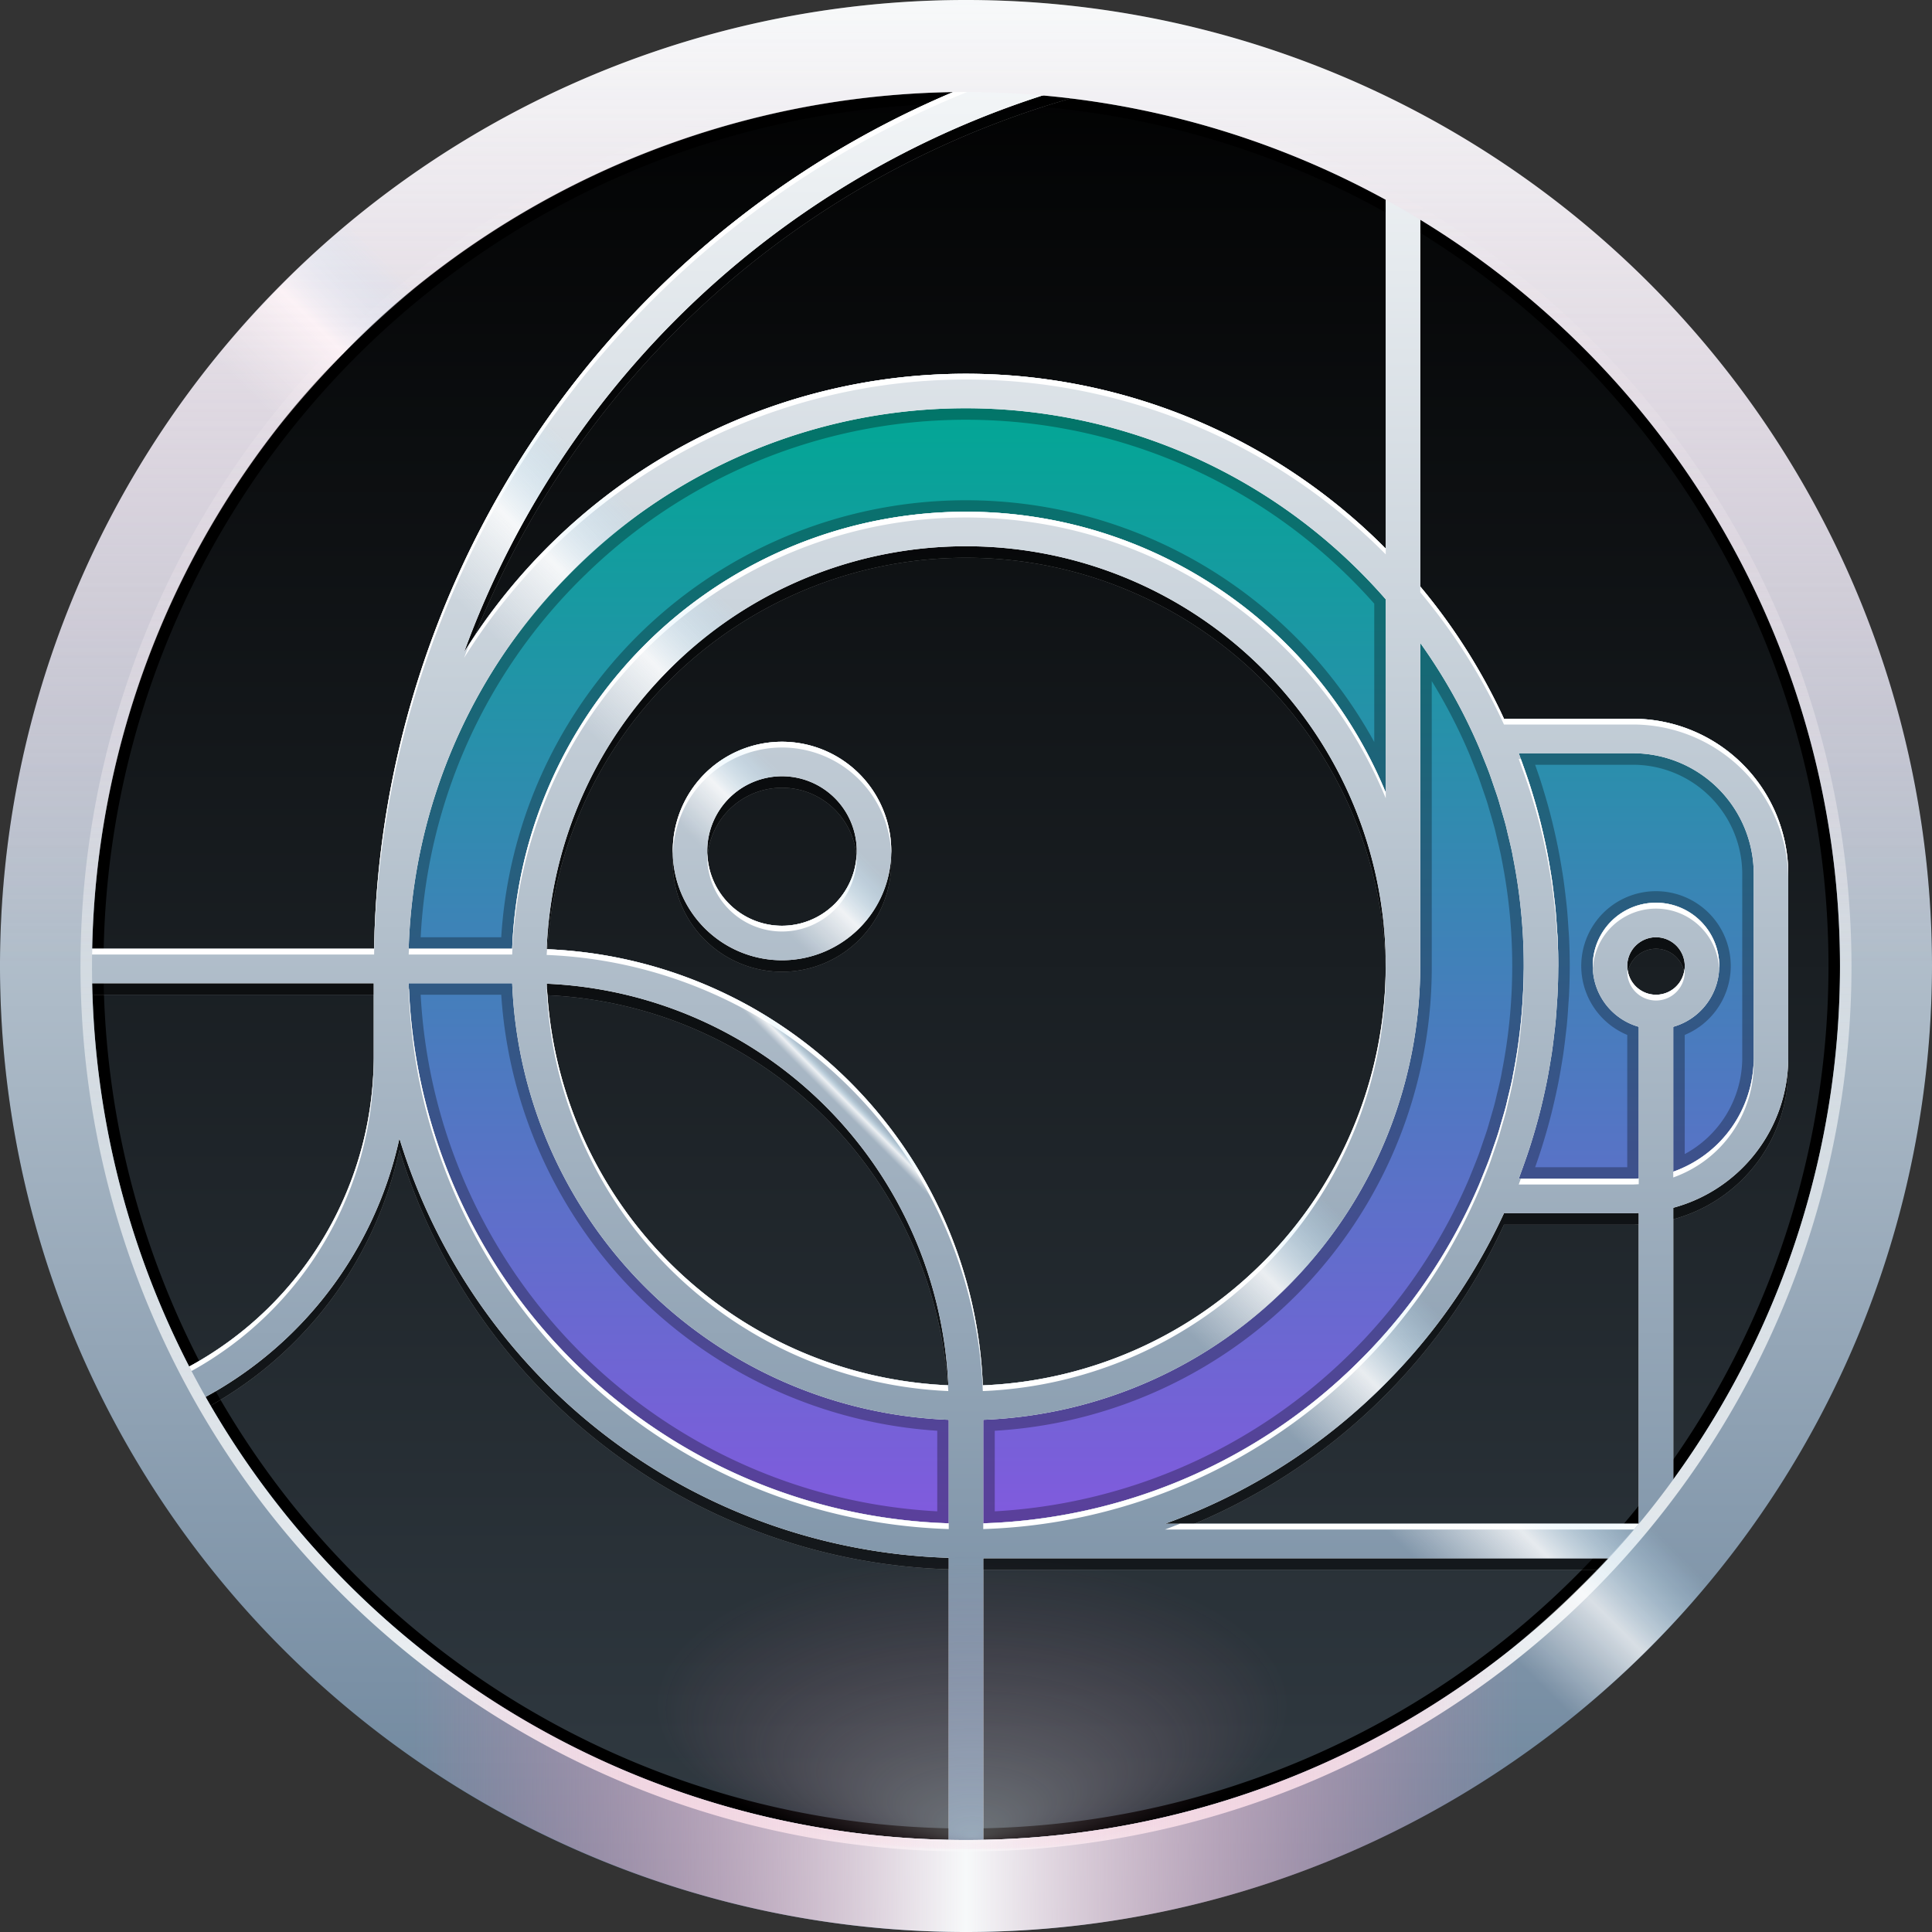 <svg xmlns="http://www.w3.org/2000/svg" xmlns:xlink="http://www.w3.org/1999/xlink" width="168" height="168" viewBox="0 0 168 168"><rect x="0" y="0" width="168" height="168" fill="#333333" stroke="none"/><defs><style>.cls-1{fill:url(#linear-gradient);}.cls-2{opacity:0.5;}.cls-3{fill:#fff;}.cls-4{fill:url(#New_Gradient_Swatch_4);}.cls-19,.cls-5{opacity:0.3;}.cls-6{fill:url(#New_Gradient_Swatch_1);}.cls-7,.cls-8{opacity:0.8;}.cls-7{fill:url(#linear-gradient-2);}.cls-9{fill:url(#linear-gradient-3);}.cls-10{fill:url(#linear-gradient-4);}.cls-11{fill:url(#linear-gradient-5);}.cls-12{fill:url(#linear-gradient-6);}.cls-13{fill:url(#linear-gradient-7);}.cls-14{fill:url(#linear-gradient-8);}.cls-15{fill:url(#linear-gradient-9);}.cls-16{fill:url(#linear-gradient-10);}.cls-17{fill:url(#linear-gradient-11);}.cls-18{fill:url(#linear-gradient-12);}.cls-20{fill:url(#radial-gradient);}.cls-21{opacity:0.7;fill:url(#linear-gradient-13);}.cls-22{fill:url(#linear-gradient-14);}.cls-23{opacity:0.4;fill:url(#linear-gradient-15);}</style><linearGradient id="linear-gradient" x1="84" y1="168" x2="84" gradientUnits="userSpaceOnUse"><stop offset="0" stop-color="#333d45"/><stop offset="0.999"/></linearGradient><linearGradient id="New_Gradient_Swatch_4" x1="94.249" y1="134" x2="94.249" y2="34" gradientUnits="userSpaceOnUse"><stop offset="0" stop-color="#8359df"/><stop offset="1" stop-color="#00a894"/></linearGradient><linearGradient id="New_Gradient_Swatch_1" x1="-799.024" y1="165.5" x2="-799.024" y2="2.5" gradientTransform="translate(883.023)" gradientUnits="userSpaceOnUse"><stop offset="0" stop-color="#688199"/><stop offset="1" stop-color="#f7f9fa"/></linearGradient><linearGradient id="linear-gradient-2" x1="61.286" y1="80.714" x2="74.714" y2="67.286" gradientUnits="userSpaceOnUse"><stop offset="0.25" stop-color="#f7f9fa" stop-opacity="0"/><stop offset="0.5" stop-color="#fff"/><stop offset="0.75" stop-color="#bee6fa" stop-opacity="0"/></linearGradient><linearGradient id="linear-gradient-3" x1="34.511" y1="58.733" x2="57.934" y2="35.31" xlink:href="#linear-gradient-2"/><linearGradient id="linear-gradient-4" x1="46.544" y1="70.766" x2="69.967" y2="47.343" xlink:href="#linear-gradient-2"/><linearGradient id="linear-gradient-5" x1="97.234" y1="121.456" x2="120.657" y2="98.033" xlink:href="#linear-gradient-2"/><linearGradient id="linear-gradient-6" x1="106.118" y1="130.34" x2="129.541" y2="106.917" xlink:href="#linear-gradient-2"/><linearGradient id="linear-gradient-7" x1="71.889" y1="96.111" x2="73.905" y2="94.095" xlink:href="#linear-gradient-2"/><linearGradient id="linear-gradient-8" x1="118.879" y1="143.101" x2="142.302" y2="119.678" xlink:href="#linear-gradient-2"/><linearGradient id="linear-gradient-9" x1="16.026" y1="40.248" x2="39.449" y2="16.825" xlink:href="#linear-gradient-2"/><linearGradient id="linear-gradient-10" x1="84" y1="168" x2="84" y2="0" gradientTransform="matrix(1, 0, 0, 1, 0, 0)" xlink:href="#New_Gradient_Swatch_1"/><linearGradient id="linear-gradient-11" x1="84" y1="161" x2="84" y2="7" gradientUnits="userSpaceOnUse"><stop offset="0" stop-color="#f7f9fa"/><stop offset="1" stop-color="#f7f9fa" stop-opacity="0"/></linearGradient><linearGradient id="linear-gradient-12" x1="36" y1="155.436" x2="132" y2="155.436" gradientUnits="userSpaceOnUse"><stop offset="0" stop-color="#e8749f" stop-opacity="0"/><stop offset="0.5" stop-color="#f7f9fa"/><stop offset="1" stop-color="#e8749f" stop-opacity="0"/></linearGradient><radialGradient id="radial-gradient" cx="-612.405" cy="1955.278" fy="1973.332" r="20.267" gradientTransform="translate(1309.343 -1691.267) scale(2 0.938)" gradientUnits="userSpaceOnUse"><stop offset="0" stop-color="#fff"/><stop offset="0.68" stop-color="#e78bad" stop-opacity="0"/></radialGradient><linearGradient id="linear-gradient-13" x1="127.736" y1="151.958" x2="151.159" y2="128.535" xlink:href="#linear-gradient-2"/><linearGradient id="linear-gradient-14" x1="16.043" y1="40.264" x2="39.465" y2="16.841" xlink:href="#linear-gradient-2"/><linearGradient id="linear-gradient-15" x1="84" y1="84" x2="84" gradientUnits="userSpaceOnUse"><stop offset="0" stop-color="#e8749f" stop-opacity="0"/><stop offset="1" stop-color="#f7f9fa"/></linearGradient></defs><g id="Layer_2" data-name="Layer 2"><g id="Layer_1-2" data-name="Layer 1"><path id="base_bkgd" data-name="base bkgd" class="cls-1" d="M84,168a84,84,0,1,1,84-84A84.095,84.095,0,0,1,84,168Z"/><g id="border_shadow" data-name="border shadow"><path d="M84,9A75,75,0,1,1,9,84,75.085,75.085,0,0,1,84,9m0-1a76,76,0,1,0,76,76A76.086,76.086,0,0,0,84,8Z"/></g><g class="cls-2"><path class="cls-3" d="M84,3.5A81.5,81.5,0,1,0,165.5,85,81.592,81.592,0,0,0,84,3.5Zm39.5,53.41a48.453,48.453,0,0,1,5.082,9.009c.151.353.291.709.433,1.064.158.393.319.783.466,1.181.133.356.251.716.374,1.075.142.413.289.823.421,1.24.097.31.181.623.272.934.138.473.281.944.405,1.423.059.228.106.458.162.686.138.564.276,1.128.393,1.7.022.106.037.214.058.321a48.418,48.418,0,0,1,0,18.913c-.021.107-.037.215-.058.322-.118.572-.256,1.136-.393,1.7-.056.229-.103.459-.162.686-.124.479-.267.95-.405,1.423-.091.311-.175.625-.272.934-.131.417-.278.827-.42,1.239-.124.359-.242.72-.375,1.077-.147.397-.308.787-.466,1.179-.143.356-.282.712-.434,1.066A48.572,48.572,0,0,1,85.5,133.462v-9A39.542,39.542,0,0,0,123.5,85Zm-3,13.005A39.49,39.49,0,0,0,44.538,83.5h-9A48.457,48.457,0,0,1,120.5,53.116Zm0-54.382V48.707a51.429,51.429,0,0,0-80.143,9.001A79.37,79.37,0,0,1,96.893,7.577,77.868,77.868,0,0,1,120.5,15.534ZM84,6.5c1.702,0,3.387.074,5.062.181A82.448,82.448,0,0,0,32.532,83.5H5.538A78.576,78.576,0,0,1,84,6.5ZM5.538,86.5H32.5V93a30.698,30.698,0,0,1-18.263,27.921A77.957,77.957,0,0,1,5.538,86.5ZM82.5,163.462a78.536,78.536,0,0,1-66.831-39.893A33.766,33.766,0,0,0,34.732,99.993,51.587,51.587,0,0,0,82.5,136.462Zm0-30A48.542,48.542,0,0,1,35.538,86.5h9A39.539,39.539,0,0,0,82.5,124.462ZM47.539,86.539a36.54,36.54,0,0,1,34.922,34.922A36.54,36.54,0,0,1,47.539,86.539Zm-.002-3a36.496,36.496,0,1,1,37.924,37.924A39.539,39.539,0,0,0,47.537,83.539ZM142.5,137.273a78.31,78.31,0,0,1-57,26.189V136.5h57Zm0-3.773H101.306a51.769,51.769,0,0,0,29.474-27H142c.169,0,.333-.019.5-.025Zm0-30.025c-.167.008-.331.025-.5.025h-9.934c.061-.158.112-.318.171-.476.112-.298.217-.599.324-.9.169-.477.333-.955.487-1.435.095-.294.184-.591.274-.888q.227-.752.43-1.51.114-.425.22-.852.197-.793.368-1.59c.059-.274.118-.549.173-.825.109-.549.205-1.1.296-1.653.044-.27.091-.539.131-.81.084-.568.153-1.138.218-1.71.03-.264.065-.526.091-.79.059-.602.101-1.206.138-1.811.015-.239.037-.476.049-.716.041-.842.065-1.687.065-2.535s-.024-1.693-.065-2.535c-.012-.24-.034-.477-.049-.716-.038-.605-.08-1.209-.138-1.811-.026-.265-.06-.527-.091-.79-.065-.572-.134-1.142-.218-1.71-.04-.271-.087-.54-.131-.81-.091-.553-.187-1.104-.296-1.653-.055-.276-.114-.55-.173-.825q-.172-.798-.368-1.59-.106-.427-.22-.851-.203-.759-.43-1.511c-.089-.297-.179-.593-.274-.887-.154-.48-.318-.958-.487-1.435-.106-.301-.212-.602-.324-.9-.059-.158-.11-.318-.171-.476H142A10.512,10.512,0,0,1,152.5,77V93a10.508,10.508,0,0,1-7,9.887V90.287a5.5,5.5,0,1,0-3,0ZM141.5,85a2.5,2.5,0,1,1,2.5,2.5A2.503,2.503,0,0,1,141.5,85Zm4,21.023A13.512,13.512,0,0,0,155.5,93V77A13.515,13.515,0,0,0,142,63.5H130.78A51.626,51.626,0,0,0,123.5,52V17.205a78.36,78.36,0,0,1,22,116.494Z"/><path class="cls-3" d="M68,65.5A9.5,9.5,0,1,0,77.5,75,9.511,9.511,0,0,0,68,65.5Zm0,16A6.5,6.5,0,1,1,74.5,75,6.508,6.508,0,0,1,68,81.5Z"/><path d="M84,3.5A81.5,81.5,0,1,0,165.5,85,81.592,81.592,0,0,0,84,3.5Zm39.5,53.41a48.453,48.453,0,0,1,5.082,9.009c.151.353.291.709.433,1.064.158.393.319.783.466,1.181.133.356.251.716.374,1.075.142.413.289.823.421,1.24.097.31.181.623.272.934.138.473.281.944.405,1.423.059.228.106.458.162.686.138.564.276,1.128.393,1.7.022.106.037.214.058.321a48.418,48.418,0,0,1,0,18.913c-.021.107-.037.215-.058.322-.118.572-.256,1.136-.393,1.7-.056.229-.103.459-.162.686-.124.479-.267.95-.405,1.423-.091.311-.175.625-.272.934-.131.417-.278.827-.42,1.239-.124.359-.242.72-.375,1.077-.147.397-.308.787-.466,1.179-.143.356-.282.712-.434,1.066A48.572,48.572,0,0,1,85.5,133.462v-9A39.542,39.542,0,0,0,123.5,85Zm-3,13.005A39.49,39.49,0,0,0,44.538,83.5h-9A48.457,48.457,0,0,1,120.5,53.116Zm0-54.382V48.707a51.429,51.429,0,0,0-80.143,9.001A79.37,79.37,0,0,1,96.893,7.577,77.868,77.868,0,0,1,120.5,15.534ZM84,6.5c1.702,0,3.387.074,5.062.181A82.448,82.448,0,0,0,32.532,83.5H5.538A78.576,78.576,0,0,1,84,6.5ZM5.538,86.5H32.5V93a30.698,30.698,0,0,1-18.263,27.921A77.957,77.957,0,0,1,5.538,86.5ZM82.5,163.462a78.536,78.536,0,0,1-66.831-39.893A33.766,33.766,0,0,0,34.732,99.993,51.587,51.587,0,0,0,82.5,136.462Zm0-30A48.542,48.542,0,0,1,35.538,86.5h9A39.539,39.539,0,0,0,82.5,124.462ZM47.539,86.539a36.54,36.54,0,0,1,34.922,34.922A36.54,36.54,0,0,1,47.539,86.539Zm-.002-3a36.496,36.496,0,1,1,37.924,37.924A39.539,39.539,0,0,0,47.537,83.539ZM142.5,137.273a78.31,78.31,0,0,1-57,26.189V136.5h57Zm0-3.773H101.306a51.769,51.769,0,0,0,29.474-27H142c.169,0,.333-.019.5-.025Zm0-30.025c-.167.008-.331.025-.5.025h-9.934c.061-.158.112-.318.171-.476.112-.298.217-.599.324-.9.169-.477.333-.955.487-1.435.095-.294.184-.591.274-.888q.227-.752.43-1.51.114-.425.22-.852.197-.793.368-1.59c.059-.274.118-.549.173-.825.109-.549.205-1.1.296-1.653.044-.27.091-.539.131-.81.084-.568.153-1.138.218-1.71.03-.264.065-.526.091-.79.059-.602.101-1.206.138-1.811.015-.239.037-.476.049-.716.041-.842.065-1.687.065-2.535s-.024-1.693-.065-2.535c-.012-.24-.034-.477-.049-.716-.038-.605-.08-1.209-.138-1.811-.026-.265-.06-.527-.091-.79-.065-.572-.134-1.142-.218-1.71-.04-.271-.087-.54-.131-.81-.091-.553-.187-1.104-.296-1.653-.055-.276-.114-.55-.173-.825q-.172-.798-.368-1.59-.106-.427-.22-.851-.203-.759-.43-1.511c-.089-.297-.179-.593-.274-.887-.154-.48-.318-.958-.487-1.435-.106-.301-.212-.602-.324-.9-.059-.158-.11-.318-.171-.476H142A10.512,10.512,0,0,1,152.5,77V93a10.508,10.508,0,0,1-7,9.887V90.287a5.5,5.5,0,1,0-3,0ZM141.5,85a2.5,2.5,0,1,1,2.5,2.5A2.503,2.503,0,0,1,141.5,85Zm4,21.023A13.512,13.512,0,0,0,155.5,93V77A13.515,13.515,0,0,0,142,63.5H130.78A51.626,51.626,0,0,0,123.5,52V17.205a78.36,78.36,0,0,1,22,116.494Z"/><path d="M68,65.5A9.5,9.5,0,1,0,77.5,75,9.511,9.511,0,0,0,68,65.5Zm0,16A6.5,6.5,0,1,1,74.5,75,6.508,6.508,0,0,1,68,81.5Z"/></g><path class="cls-4" d="M142.249,64H130.076a50,50,0,1,0,0,40h12.172a12,12,0,0,0,12-12V76A12,12,0,0,0,142.249,64Zm-58,58a38,38,0,1,1,38-38A38,38,0,0,1,84.249,122Zm60-34a4,4,0,1,1,4-4A4,4,0,0,1,144.249,88Z"/><path class="cls-5" d="M142.249,64H130.076a50.218,50.218,0,0,0-19.625-22.587q-1.524-.94-3.118-1.772t-3.252-1.55A49.581,49.581,0,0,0,93.62,34.877q-.91-.173-1.833-.312-1.844-.279-3.73-.422-.943-.071-1.895-.107T84.249,34a50,50,0,0,0,0,100q.961,0,1.913-.036t1.895-.107q1.885-.142,3.73-.422.922-.139,1.833-.312a49.581,49.581,0,0,0,10.461-3.213q1.658-.717,3.252-1.55t3.118-1.772A50.216,50.216,0,0,0,130.076,104h12.172a12,12,0,0,0,12-12V76A12,12,0,0,0,142.249,64ZM50.925,49.948A47.396,47.396,0,0,1,119.5,52.493V64.522A40.489,40.489,0,0,0,43.586,81.5H36.58A47.245,47.245,0,0,1,50.925,49.948ZM81.5,131.42A47.55,47.55,0,0,1,36.58,86.5h7.006A40.665,40.665,0,0,0,81.5,124.413ZM84.249,122a38,38,0,1,1,38-38A38,38,0,0,1,84.249,122Zm46.339-28.741-.058.317c-.11.536-.239,1.065-.385,1.666,0,0-.126.546-.159.671-.098.379-.208.754-.319,1.129l-.177.611c-.054.191-.107.38-.166.567-.097.307-.203.61-.309.914l-.21.611c-.084.248-.168.496-.26.743-.114.307-.236.609-.358.912l-.204.507c-.104.261-.208.52-.319.779A47.71,47.71,0,0,1,86.5,131.42v-7.006A40.351,40.351,0,0,0,124.5,84V59.226a47.034,47.034,0,0,1,3.163,6.088c.115.268.223.538.331.809l.197.491c.12.298.24.596.353.9.093.251.179.504.265.757l.201.583c.107.308.214.614.311.924.06.19.113.379.167.569l.177.611c.11.375.221.75.319,1.129.032.125.176.742.176.742.128.529.257,1.059.368,1.595l.057.314a47.418,47.418,0,0,1,.001,18.521ZM140.249,84a4,4,0,1,1,4,4A4,4,0,0,1,140.249,84ZM151.5,92a9.514,9.514,0,0,1-5,8.352V89.994a6.5,6.5,0,1,0-5,0V101.5H133.489l.015-.042c.172-.487.339-.973.496-1.464q.144-.451.279-.905.231-.766.439-1.54.116-.432.224-.867c.134-.539.258-1.079.389-1.685.056-.259.111-.517.163-.777.111-.56.209-1.122.302-1.685,0,0,.102-.613.133-.825.085-.58.156-1.162.222-1.742,0,0,.075-.624.092-.808.06-.613.103-1.23.141-1.845,0,0,.042-.578.05-.73.042-.858.066-1.72.066-2.584s-.024-1.726-.066-2.584c-.008-.151-.05-.73-.05-.73-.038-.615-.081-1.232-.141-1.847-.017-.177-.092-.804-.092-.804-.066-.584-.137-1.165-.223-1.745-.031-.212-.133-.824-.133-.824-.093-.564-.191-1.126-.302-1.686-.052-.261-.107-.518-.176-.842q-.176-.813-.375-1.62-.108-.436-.225-.868-.207-.775-.439-1.54c-.091-.303-.183-.605-.279-.906-.157-.49-.324-.976-.496-1.461L133.489,66.5H142a9.511,9.511,0,0,1,9.5,9.5Z"/><path class="cls-3" d="M84,2.5A81.5,81.5,0,1,0,165.5,84,81.592,81.592,0,0,0,84,2.5Zm39.5,53.41a48.453,48.453,0,0,1,5.082,9.009c.151.353.291.709.433,1.064.158.393.319.783.466,1.181.133.356.251.716.374,1.075.142.413.289.823.421,1.24.097.31.181.623.272.934.138.473.281.944.405,1.423.059.228.106.458.162.686.138.564.276,1.128.393,1.7.022.106.037.214.058.321a48.418,48.418,0,0,1,0,18.913c-.021.107-.037.215-.058.322-.118.572-.256,1.136-.393,1.7-.056.229-.103.459-.162.686-.124.479-.267.95-.405,1.423-.091.311-.175.625-.272.934-.131.417-.278.827-.42,1.239-.124.359-.242.72-.375,1.077-.147.397-.308.787-.466,1.179-.143.356-.282.712-.434,1.066A48.572,48.572,0,0,1,85.5,132.462v-9A39.542,39.542,0,0,0,123.5,84Zm-3,13.005A39.49,39.49,0,0,0,44.538,82.5h-9A48.457,48.457,0,0,1,120.5,52.116Zm0-54.382V47.707a51.429,51.429,0,0,0-80.143,9.001A79.37,79.37,0,0,1,96.893,6.577,77.868,77.868,0,0,1,120.5,14.534ZM84,5.5c1.702,0,3.387.074,5.062.181A82.448,82.448,0,0,0,32.532,82.5H5.538A78.576,78.576,0,0,1,84,5.5ZM5.538,85.5H32.5V92a30.698,30.698,0,0,1-18.263,27.921A77.957,77.957,0,0,1,5.538,85.5ZM82.5,162.462a78.536,78.536,0,0,1-66.831-39.893A33.766,33.766,0,0,0,34.732,98.993,51.587,51.587,0,0,0,82.5,135.462Zm0-30A48.542,48.542,0,0,1,35.538,85.5h9A39.539,39.539,0,0,0,82.5,123.462ZM47.539,85.539a36.54,36.54,0,0,1,34.922,34.922A36.54,36.54,0,0,1,47.539,85.539Zm-.002-3a36.496,36.496,0,1,1,37.924,37.924A39.539,39.539,0,0,0,47.537,82.539ZM142.5,136.273a78.31,78.31,0,0,1-57,26.189V135.5h57Zm0-3.773H101.306a51.769,51.769,0,0,0,29.474-27H142c.169,0,.333-.019.5-.025Zm0-30.025c-.167.008-.331.025-.5.025h-9.934c.061-.158.112-.318.171-.476.112-.298.217-.599.324-.9.169-.477.333-.955.487-1.435.095-.294.184-.591.274-.888q.227-.752.43-1.51.114-.425.22-.852.197-.793.368-1.59c.059-.274.118-.549.173-.825.109-.549.205-1.1.296-1.653.044-.27.091-.539.131-.81.084-.568.153-1.138.218-1.71.03-.264.065-.526.091-.79.059-.602.101-1.206.138-1.811.015-.239.037-.476.049-.716.041-.842.065-1.687.065-2.535s-.024-1.693-.065-2.535c-.012-.24-.034-.477-.049-.716-.038-.605-.08-1.209-.138-1.811-.026-.265-.06-.527-.091-.79-.065-.572-.134-1.142-.218-1.71-.04-.271-.087-.54-.131-.81-.091-.553-.187-1.104-.296-1.653-.055-.276-.114-.55-.173-.825q-.172-.798-.368-1.59-.106-.427-.22-.851-.203-.759-.43-1.511c-.089-.297-.179-.593-.274-.887-.154-.48-.318-.958-.487-1.435-.106-.301-.212-.602-.324-.9-.059-.158-.11-.318-.171-.476H142A10.512,10.512,0,0,1,152.5,76V92a10.508,10.508,0,0,1-7,9.887V89.287a5.5,5.5,0,1,0-3,0ZM141.5,84a2.5,2.5,0,1,1,2.5,2.5A2.503,2.503,0,0,1,141.5,84Zm4,21.023A13.512,13.512,0,0,0,155.5,92V76A13.515,13.515,0,0,0,142,62.5H130.78A51.626,51.626,0,0,0,123.5,51V16.205a78.36,78.36,0,0,1,22,116.494Z"/><path class="cls-3" d="M68,64.5A9.5,9.5,0,1,0,77.5,74,9.511,9.511,0,0,0,68,64.5Zm0,16A6.5,6.5,0,1,1,74.5,74,6.508,6.508,0,0,1,68,80.5Z"/><path class="cls-6" d="M84,2.5A81.5,81.5,0,1,0,165.5,84,81.592,81.592,0,0,0,84,2.5Zm39.5,53.41a48.453,48.453,0,0,1,5.082,9.009c.151.353.291.709.433,1.064.158.393.319.783.466,1.181.133.356.251.716.374,1.075.142.413.289.823.421,1.24.097.31.181.623.272.934.138.473.281.944.405,1.423.059.228.106.458.162.686.138.564.276,1.128.393,1.7.022.106.037.214.058.321a48.418,48.418,0,0,1,0,18.913c-.021.107-.037.215-.058.322-.118.572-.256,1.136-.393,1.7-.056.229-.103.459-.162.686-.124.479-.267.95-.405,1.423-.091.311-.175.625-.272.934-.131.417-.278.827-.42,1.239-.124.359-.242.72-.375,1.077-.147.397-.308.787-.466,1.179-.143.356-.282.712-.434,1.066A48.572,48.572,0,0,1,85.5,132.462v-9A39.542,39.542,0,0,0,123.5,84Zm-3,13.005A39.49,39.49,0,0,0,44.538,82.5h-9A48.457,48.457,0,0,1,120.5,52.116Zm0-54.382V47.707a51.429,51.429,0,0,0-80.143,9.001A79.37,79.37,0,0,1,96.893,6.577,77.868,77.868,0,0,1,120.5,14.534ZM84,5.5c1.702,0,3.387.074,5.062.181A82.448,82.448,0,0,0,32.532,82.5H5.538A78.576,78.576,0,0,1,84,5.5ZM5.538,85.5H32.5V92a30.698,30.698,0,0,1-18.263,27.921A77.957,77.957,0,0,1,5.538,85.5ZM82.5,162.462a78.536,78.536,0,0,1-66.831-39.893A33.766,33.766,0,0,0,34.732,98.993,51.587,51.587,0,0,0,82.5,135.462Zm0-30A48.542,48.542,0,0,1,35.538,85.5h9A39.539,39.539,0,0,0,82.5,123.462ZM47.539,85.539a36.54,36.54,0,0,1,34.922,34.922A36.54,36.54,0,0,1,47.539,85.539Zm-.002-3a36.496,36.496,0,1,1,37.924,37.924A39.539,39.539,0,0,0,47.537,82.539ZM142.5,136.273a78.31,78.31,0,0,1-57,26.189V135.5h57Zm0-3.773H101.306a51.769,51.769,0,0,0,29.474-27H142c.169,0,.333-.019.5-.025Zm0-30.025c-.167.008-.331.025-.5.025h-9.934c.061-.158.112-.318.171-.476.112-.298.217-.599.324-.9.169-.477.333-.955.487-1.435.095-.294.184-.591.274-.888q.227-.752.43-1.51.114-.425.22-.852.197-.793.368-1.59c.059-.274.118-.549.173-.825.109-.549.205-1.1.296-1.653.044-.27.091-.539.131-.81.084-.568.153-1.138.218-1.71.03-.264.065-.526.091-.79.059-.602.101-1.206.138-1.811.015-.239.037-.476.049-.716.041-.842.065-1.687.065-2.535s-.024-1.693-.065-2.535c-.012-.24-.034-.477-.049-.716-.038-.605-.08-1.209-.138-1.811-.026-.265-.06-.527-.091-.79-.065-.572-.134-1.142-.218-1.71-.04-.271-.087-.54-.131-.81-.091-.553-.187-1.104-.296-1.653-.055-.276-.114-.55-.173-.825q-.172-.798-.368-1.59-.106-.427-.22-.851-.203-.759-.43-1.511c-.089-.297-.179-.593-.274-.887-.154-.48-.318-.958-.487-1.435-.106-.301-.212-.602-.324-.9-.059-.158-.11-.318-.171-.476H142A10.512,10.512,0,0,1,152.5,76V92a10.508,10.508,0,0,1-7,9.887V89.287a5.5,5.5,0,1,0-3,0ZM141.5,84a2.5,2.5,0,1,1,2.5,2.5A2.503,2.503,0,0,1,141.5,84Zm4,21.023A13.512,13.512,0,0,0,155.5,92V76A13.515,13.515,0,0,0,142,62.5H130.78A51.626,51.626,0,0,0,123.5,51V16.205a78.36,78.36,0,0,1,22,116.494Z"/><path class="cls-6" d="M68,64.5A9.5,9.5,0,1,0,77.5,74,9.511,9.511,0,0,0,68,64.5Zm0,16A6.5,6.5,0,1,1,74.5,74,6.508,6.508,0,0,1,68,80.5Z"/><path class="cls-3" d="M84,33a51.339,51.339,0,0,1,36.5,15.207v-.5a51.403,51.403,0,0,0-79.683,8.316c-.152.396-.315.787-.46,1.185A51.5,51.5,0,0,1,84,33Z"/><path class="cls-3" d="M82.461,120.961c-.007-.168-.024-.334-.033-.502A36.536,36.536,0,0,1,47.572,86.041c-.011,0-.022-.001-.033-.002A36.54,36.54,0,0,0,82.461,120.961Z"/><path class="cls-3" d="M44.538,83A39.49,39.49,0,0,1,120.5,69.415v-.5A39.49,39.49,0,0,0,44.538,82.5H35.566c-.007.168-.023.332-.028.5Z"/><path class="cls-3" d="M120.5,84.5c0-.083-.006-.164-.006-.247a36.536,36.536,0,0,1-35.033,36.21A39.539,39.539,0,0,0,47.569,82.541c-.009.167-.025.331-.032.498a39.539,39.539,0,0,1,37.924,37.924A36.539,36.539,0,0,0,120.5,84.5Z"/><path class="cls-3" d="M82.5,132.462A48.537,48.537,0,0,1,35.566,86h-.028A48.542,48.542,0,0,0,82.5,132.962Z"/><path class="cls-3" d="M84,3a81.589,81.589,0,0,1,81.494,81.25c0-.084.006-.166.006-.25a81.5,81.5,0,0,0-163,0c0,.084.006.166.006.25A81.589,81.589,0,0,1,84,3Z"/><path class="cls-3" d="M149.484,84.189c.002-.064.016-.124.016-.189a5.5,5.5,0,0,0-11,0c0,.064.014.124.016.189a5.493,5.493,0,0,1,10.968,0Z"/><path class="cls-3" d="M145.5,133.199A78.095,78.095,0,0,0,162.5,84.5c0-.094-.004-.186-.005-.28A78.093,78.093,0,0,1,145.5,132.699Z"/><path class="cls-3" d="M82.5,162.962v-.5A78.527,78.527,0,0,1,15.897,122.958c-.077.035-.151.076-.229.111A78.536,78.536,0,0,0,82.5,162.962Z"/><path class="cls-3" d="M32.532,83a82.448,82.448,0,0,1,56.53-76.819c-.411-.026-.825-.043-1.238-.064A82.404,82.404,0,0,0,32.532,82.5H5.56c-.004.168-.019.332-.022.5Z"/><path class="cls-3" d="M146.5,84.5a2.464,2.464,0,0,0-.025-.25,2.486,2.486,0,0,1-4.949,0,2.463,2.463,0,0,0-.025.25,2.5,2.5,0,0,0,5,0Z"/><path class="cls-3" d="M130.78,63H142a13.515,13.515,0,0,1,13.5,13.5V76A13.515,13.515,0,0,0,142,62.5H130.78A51.626,51.626,0,0,0,123.5,51v.5A51.626,51.626,0,0,1,130.78,63Z"/><path class="cls-3" d="M14.237,120.421A30.698,30.698,0,0,0,32.5,92.5V92a30.698,30.698,0,0,1-18.263,27.921A77.947,77.947,0,0,1,5.555,86H5.538A77.957,77.957,0,0,0,14.237,120.421Z"/><path class="cls-3" d="M142.5,102.475c-.167.008-.331.025-.5.025h-9.754l-.009.024c-.059.158-.11.318-.171.476H142c.169,0,.333-.018.5-.025Z"/><path class="cls-3" d="M152.5,92.5V92a10.508,10.508,0,0,1-7,9.887v.5A10.508,10.508,0,0,0,152.5,92.5Z"/><path class="cls-3" d="M85.5,132.462v.5a48.572,48.572,0,0,0,43.083-29.38c.152-.353.291-.71.434-1.066.158-.392.318-.782.466-1.179.133-.357.251-.718.375-1.077.142-.412.289-.822.42-1.239.097-.31.181-.623.272-.934.138-.473.281-.944.405-1.423.059-.228.106-.458.162-.686.138-.564.276-1.128.393-1.7.022-.107.037-.215.058-.322A48.539,48.539,0,0,0,132.5,84.5c0-.084-.006-.166-.006-.25a48.574,48.574,0,0,1-.926,9.207c-.021.107-.037.215-.058.322-.118.572-.256,1.136-.393,1.7-.056.229-.103.459-.162.686-.124.479-.267.95-.405,1.423-.091.311-.175.625-.272.934-.131.417-.278.827-.42,1.239-.124.359-.242.72-.375,1.077-.147.397-.308.787-.466,1.179-.143.356-.282.712-.434,1.066A48.572,48.572,0,0,1,85.5,132.462Z"/><path class="cls-3" d="M132.238,66.476c.112.298.217.599.324.9.169.477.333.955.487,1.435.095.294.184.59.274.887q.227.753.43,1.511.114.424.22.851.197.792.368,1.59c.059.274.118.549.173.825.109.549.205,1.1.296,1.653.044.27.091.539.131.81.084.568.153,1.138.218,1.71.03.263.065.525.091.79.059.602.101,1.206.138,1.811.015.239.037.477.049.716.037.759.054,1.521.058,2.285.001-.084.006-.167.006-.25,0-.848-.024-1.693-.065-2.535-.012-.24-.034-.477-.049-.716-.038-.605-.08-1.209-.138-1.811-.026-.265-.06-.527-.091-.79-.065-.572-.134-1.142-.218-1.71-.04-.271-.087-.54-.131-.81-.091-.553-.187-1.104-.296-1.653-.055-.276-.114-.55-.173-.825q-.172-.798-.368-1.59-.106-.427-.22-.851-.203-.759-.43-1.511c-.089-.297-.179-.593-.274-.887-.154-.48-.318-.958-.487-1.435-.103-.293-.207-.586-.315-.876h-.18C132.127,66.158,132.178,66.318,132.238,66.476Z"/><path class="cls-3" d="M142.5,136.773v-.5a78.31,78.31,0,0,1-57,26.189v.5A78.31,78.31,0,0,0,142.5,136.773Z"/><path class="cls-3" d="M142.5,132.5H102.598c-.431.168-.857.344-1.293.5H142.5Z"/><path class="cls-3" d="M68,65a9.505,9.505,0,0,1,9.487,9.25c.002-.084.013-.166.013-.25a9.5,9.5,0,0,0-19,0c0,.085.011.166.013.25A9.505,9.505,0,0,1,68,65Z"/><path class="cls-3" d="M68,81a6.508,6.508,0,0,0,6.5-6.5c0-.085-.01-.167-.013-.25a6.492,6.492,0,0,1-12.975,0c-.003.084-.013.166-.013.25A6.508,6.508,0,0,0,68,81Z"/><path class="cls-7" d="M68,64.5A9.5,9.5,0,1,0,77.5,74,9.511,9.511,0,0,0,68,64.5Zm0,16A6.5,6.5,0,1,1,74.5,74,6.508,6.508,0,0,1,68,80.5Z"/><g class="cls-8"><path class="cls-9" d="M39.817,64.039a48.788,48.788,0,0,1,23.13-23.716l-2.227-2.227A51.88,51.88,0,0,0,40.357,56.708,79.318,79.318,0,0,1,53.102,34.106c.54-.669,1.099-1.32,1.659-1.969L52.627,30.003q-.948,1.093-1.859,2.22a82.332,82.332,0,0,0-14.736,28.031Z"/><path class="cls-10" d="M69.783,47.159A39.687,39.687,0,0,0,46.729,70.951l2.378,2.378a36.652,36.652,0,0,1,23.01-23.835Z"/><path class="cls-11" d="M97.049,121.27a39.685,39.685,0,0,0,23.792-23.053l-2.335-2.335a36.652,36.652,0,0,1-23.835,23.01Z"/><path class="cls-12" d="M129.904,107.279l-2.227-2.227a48.771,48.771,0,0,1-23.715,23.13l2.26,2.26A51.818,51.818,0,0,0,129.904,107.279Z"/><path class="cls-13" d="M61.442,85.664l20.893,20.893A39.701,39.701,0,0,0,61.442,85.664Z"/><path class="cls-14" d="M151.796,129.172l-2.179-2.18c-1.291,1.963-2.66,3.871-4.117,5.707V122.876l-3-3V132.5H108.278l3,3H142.5v.773a79.015,79.015,0,0,1-16.484,13.964l2.183,2.183A82.145,82.145,0,0,0,151.796,129.172Z"/><path class="cls-15" d="M15.58,39.801l2.175,2.176A79.087,79.087,0,0,1,40.997,18.373l-2.168-2.168A82.136,82.136,0,0,0,15.58,39.801Z"/></g><path id="border" class="cls-16" d="M84,168a84,84,0,1,1,84-84A84.095,84.095,0,0,1,84,168ZM84,8a76,76,0,1,0,76,76A76.086,76.086,0,0,0,84,8Z"/><g id="border_highlight" data-name="border highlight"><path class="cls-17" d="M84,8A76,76,0,1,1,8,84,76.086,76.086,0,0,1,84,8m0-1a77,77,0,1,0,77,77A77.087,77.087,0,0,0,84,7Z"/></g><path id="outer_pink" data-name="outer pink" class="cls-18" d="M132,152.875V142.871a75.82,75.82,0,0,1-96,0V152.875a83.728,83.728,0,0,0,96,0Z"/><g id="elipse" class="cls-19"><ellipse class="cls-20" cx="84.533" cy="141.806" rx="40.533" ry="19"/></g><path id="right_glare" data-name="right glare" class="cls-21" d="M153.602,130.978l-5.785-5.785A76.579,76.579,0,0,1,124.22,148.442l5.787,5.787A84.672,84.672,0,0,0,153.602,130.978Z"/><path id="left_glare" data-name="left glare" class="cls-22" d="M13.771,37.993,19.558,43.78A76.577,76.577,0,0,1,42.807,20.183l-5.785-5.785A84.671,84.671,0,0,0,13.771,37.993Z"/><path id="top_halo" data-name="top halo" class="cls-23" d="M84,8a76.086,76.086,0,0,1,76,76h8A84,84,0,0,0,0,84H8A76.086,76.086,0,0,1,84,8Z"/></g></g></svg>